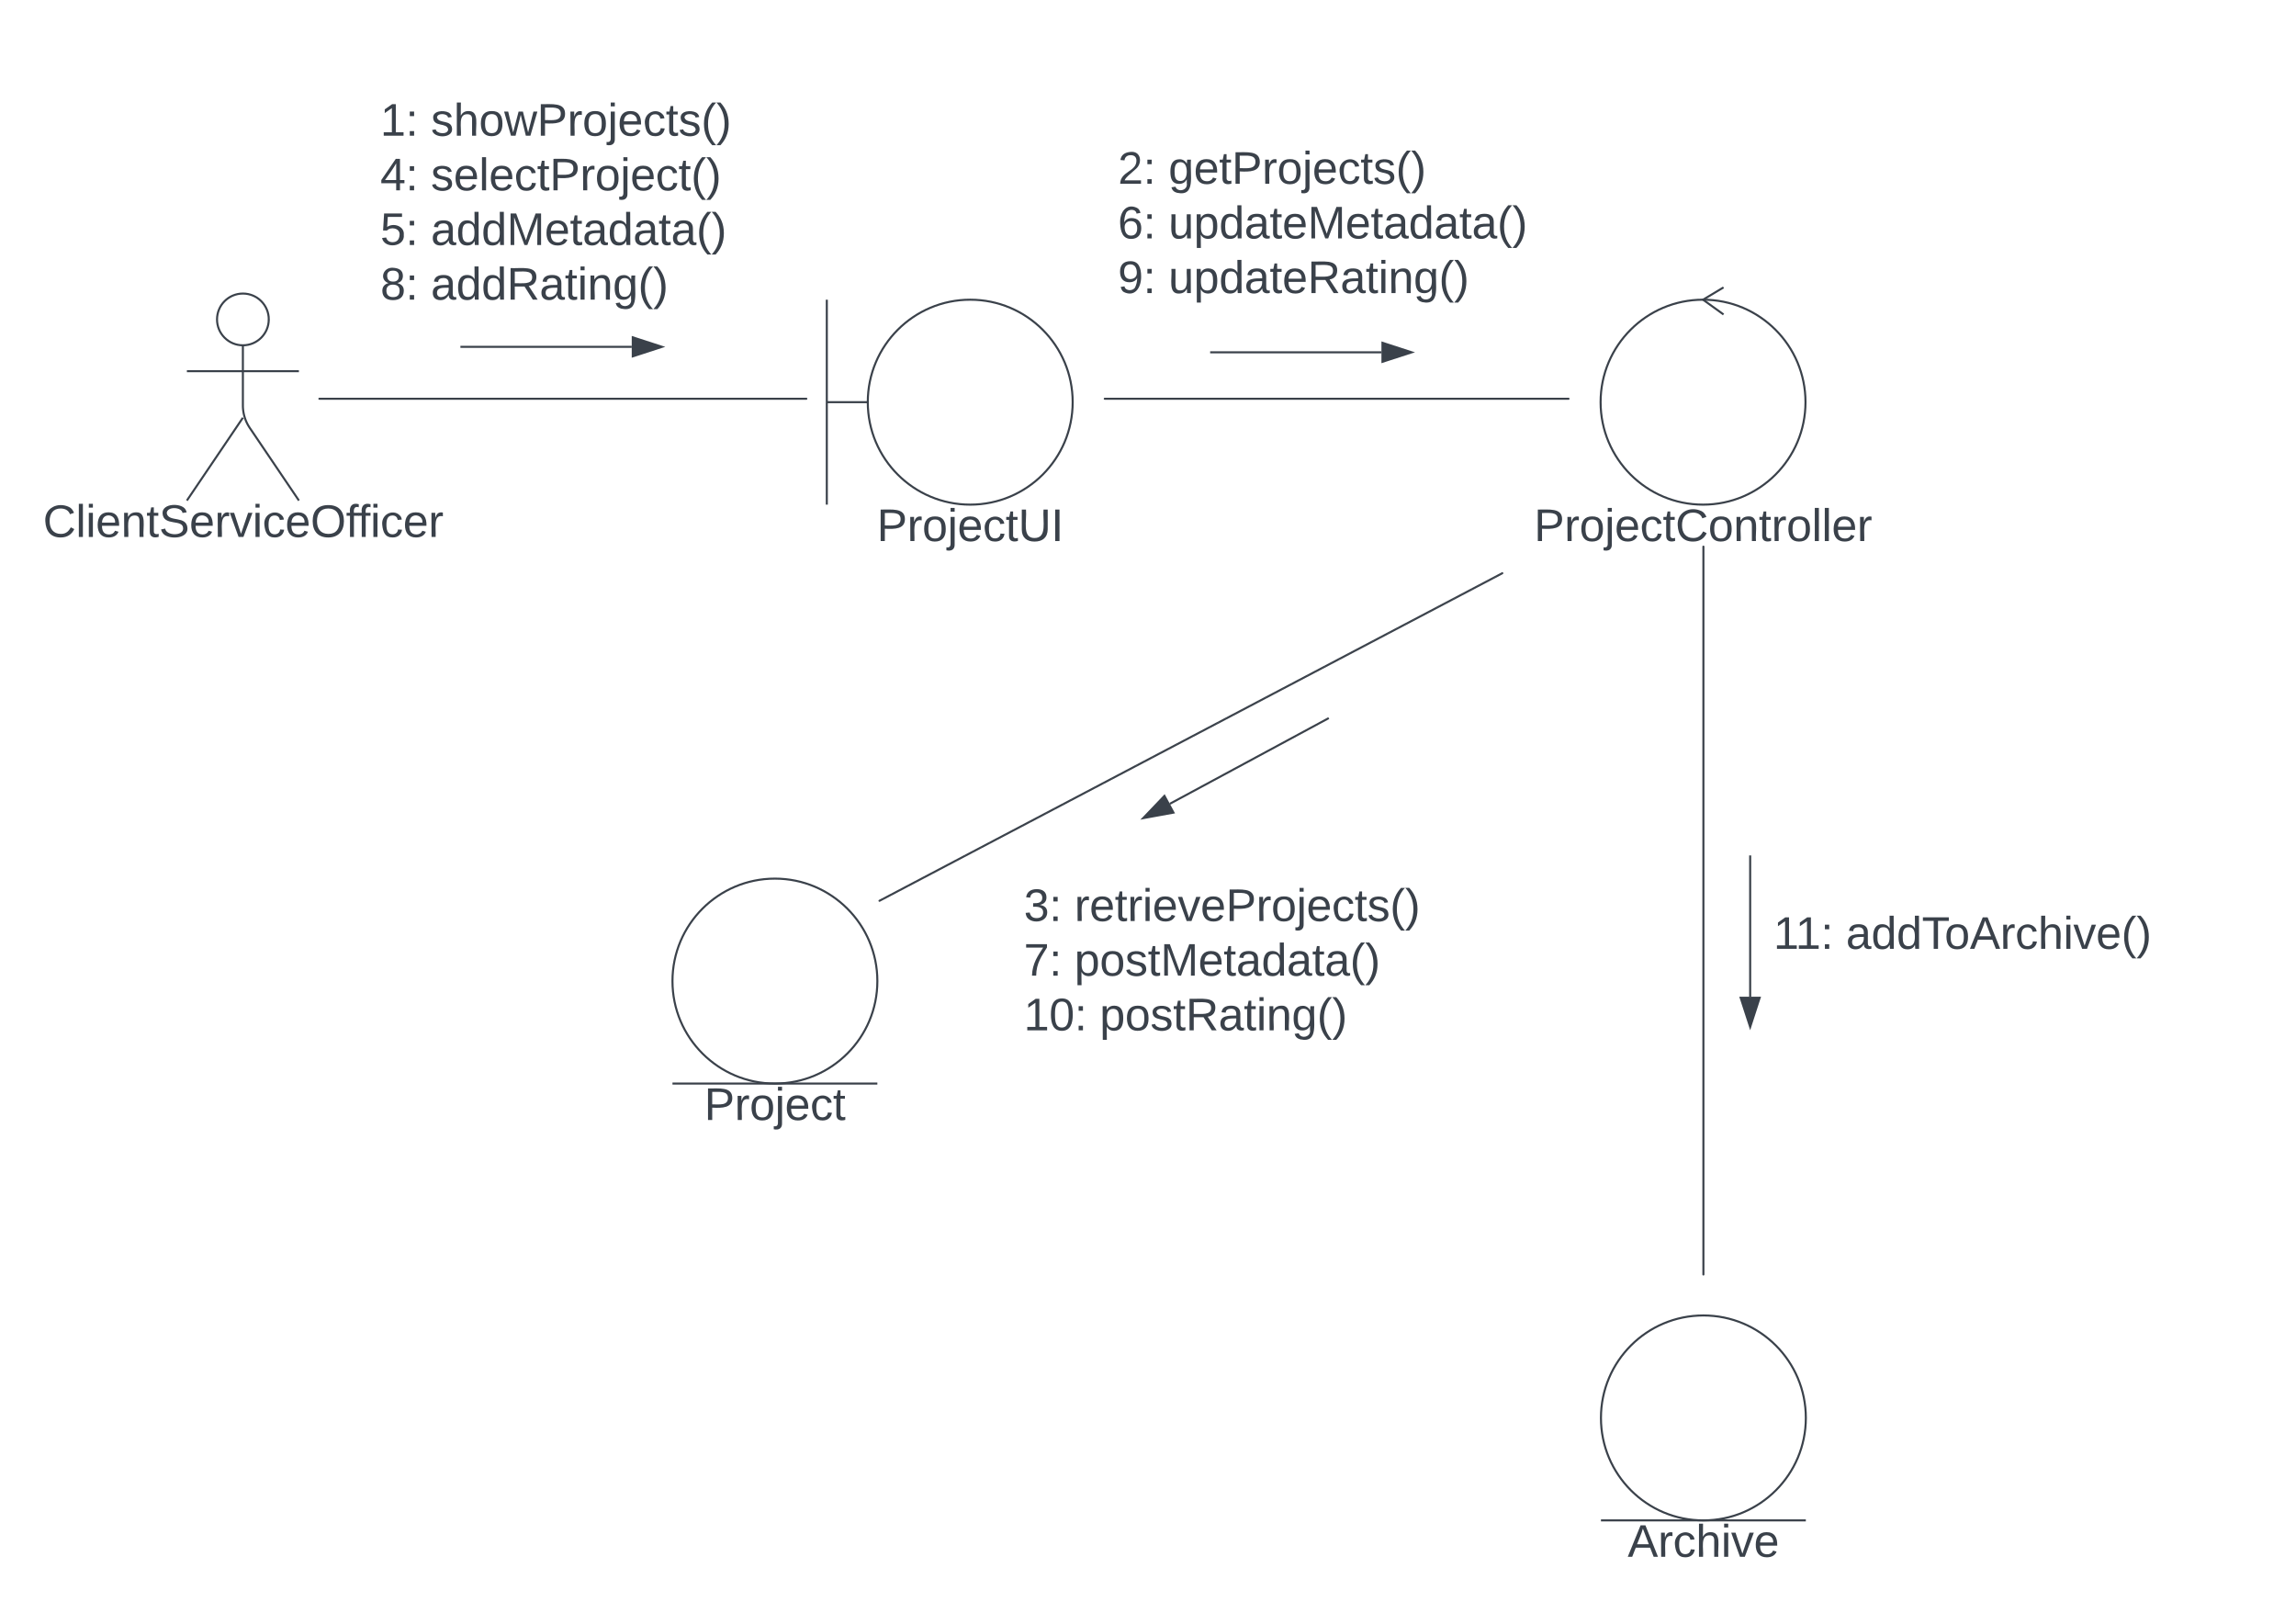 <svg xmlns="http://www.w3.org/2000/svg" xmlns:xlink="http://www.w3.org/1999/xlink" xmlns:lucid="lucid" width="1120.62" height="781.92"><g transform="translate(-199.384 -340)" lucid:page-tab-id="0_0"><path d="M0 0h1870.87v1322.84H0z" fill="#fff"/><path d="M722.93 536.25c0 27.62-22.38 50-50 50-27.6 0-50-22.38-50-50 0-27.6 22.4-50 50-50 27.62 0 50 22.4 50 50z" stroke="#3a414a" fill="#fff"/><path d="M602.93 486.25v100m0-50h20" stroke="#3a414a" fill="none"/><use xlink:href="#a" transform="matrix(1,0,0,1,582.933,586.251) translate(44.414 17.778)"/><path d="M330.56 495.88c0 6.97-5.65 12.62-12.63 12.62-6.97 0-12.62-5.65-12.62-12.62 0-6.98 5.66-12.63 12.63-12.63 6.98 0 12.63 5.65 12.63 12.63z" stroke="#3a414a" fill="#fff"/><path d="M317.93 508.5v29.35a19.58 19.58 0 0 0 3.37 10.97l23.97 35.43m-27.34-40.4l-27.33 40.4m0-63.12h54.67" stroke="#3a414a" fill="none"/><path d="M290.6 489.25a6 6 0 0 1 6-6h42.67a6 6 0 0 1 6 6v111a6 6 0 0 1-6 6H296.6a6 6 0 0 1-6-6z" fill="none"/><use xlink:href="#b" transform="matrix(1,0,0,1,210.6,584.251) translate(9.784 17.778)"/><path d="M1080.6 536.25c0 27.62-22.4 50-50 50s-50-22.38-50-50c0-27.6 22.4-50 50-50s50 22.4 50 50z" stroke="#3a414a" fill="#fff"/><path d="M1040.6 480.25l-10 6 10 7.2" stroke="#3a414a" fill="none"/><use xlink:href="#c" transform="matrix(1,0,0,1,940.6,586.251) translate(7.5 17.778)"/><path d="M1030.77 1081.92c-27.62 0-50-22.4-50-50 0-27.62 22.38-50 50-50 27.6 0 50 22.38 50 50 0 27.6-22.4 50-50 50z" stroke="#3a414a" fill="#fff"/><path d="M980.77 1081.92h100" stroke="#3a414a" fill="none"/><use xlink:href="#d" transform="matrix(1,0,0,1,940.766,1081.917) translate(53.025 17.778)"/><path d="M577.6 868.75c-27.6 0-50-22.38-50-50 0-27.6 22.4-50 50-50s50 22.4 50 50c0 27.62-22.4 50-50 50z" stroke="#3a414a" fill="#fff"/><path d="M527.6 868.75h100" stroke="#3a414a" fill="none"/><use xlink:href="#e" transform="matrix(1,0,0,1,487.6,868.751) translate(55.494 17.778)"/><path d="M355.02 534.58a.25.25 0 0 1 .25-.25h237.66a.25.25 0 0 1 .25.25.25.25 0 0 1-.25.25H355.27a.25.25 0 0 1-.25-.25z" stroke="#3a414a" stroke-width=".5" fill="none"/><path d="M424.6 509.25h83.12M424.6 509.25h-.5" stroke="#3a414a" fill="none"/><path d="M522.48 509.25l-14.26 4.64v-9.28z" stroke="#3a414a" fill="#3a414a"/><path d="M380 366a6 6 0 0 1 6-6h290.67a6 6 0 0 1 6 6v148a6 6 0 0 1-6 6H386a6 6 0 0 1-6-6z" stroke="#000" stroke-opacity="0" fill="#fff" fill-opacity="0"/><use xlink:href="#f" transform="matrix(1,0,0,1,385,365) translate(0 41.215)"/><use xlink:href="#g" transform="matrix(1,0,0,1,385,365) translate(24.691 41.215)"/><use xlink:href="#h" transform="matrix(1,0,0,1,385,365) translate(0 67.882)"/><use xlink:href="#i" transform="matrix(1,0,0,1,385,365) translate(24.691 67.882)"/><use xlink:href="#j" transform="matrix(1,0,0,1,385,365) translate(0 94.549)"/><use xlink:href="#k" transform="matrix(1,0,0,1,385,365) translate(24.691 94.549)"/><use xlink:href="#l" transform="matrix(1,0,0,1,385,365) translate(0 121.215)"/><use xlink:href="#m" transform="matrix(1,0,0,1,385,365) translate(24.691 121.215)"/><path d="M738.35 534.58a.25.25 0 0 1 .25-.25h226.33a.25.25 0 0 1 .25.25.25.25 0 0 1-.25.25H738.6a.25.25 0 0 1-.25-.25z" stroke="#3a414a" stroke-width=".5" fill="none"/><path d="M790.52 511.92h83.1M790.53 511.92h-.5" stroke="#3a414a" fill="none"/><path d="M888.4 511.92l-14.27 4.63v-9.27z" stroke="#3a414a" fill="#3a414a"/><path d="M740 380.08a6 6 0 0 1 6-6h262.67a6 6 0 0 1 6 6v148a6 6 0 0 1-6 6H746a6 6 0 0 1-6-6z" stroke="#000" stroke-opacity="0" fill="#fff" fill-opacity="0"/><use xlink:href="#n" transform="matrix(1,0,0,1,745,379.084) translate(0 50.59)"/><use xlink:href="#o" transform="matrix(1,0,0,1,745,379.084) translate(24.691 50.59)"/><use xlink:href="#p" transform="matrix(1,0,0,1,745,379.084) translate(0 77.257)"/><use xlink:href="#q" transform="matrix(1,0,0,1,745,379.084) translate(24.691 77.257)"/><use xlink:href="#r" transform="matrix(1,0,0,1,745,379.084) translate(0 103.924)"/><use xlink:href="#s" transform="matrix(1,0,0,1,745,379.084) translate(24.691 103.924)"/><path d="M1030.77 962.17a.25.25 0 0 1-.25-.25V606.75a.25.25 0 0 1 .25-.25.25.25 0 0 1 .25.25v355.17a.25.25 0 0 1-.25.25z" stroke="#3a414a" stroke-width=".5" fill="none"/><g><path d="M628.43 779.68a.25.25 0 0 1 .1-.34L932.5 619.5a.25.25 0 0 1 .34.12.25.25 0 0 1-.1.33L628.77 779.78a.25.25 0 0 1-.34-.1z" stroke="#3a414a" stroke-width=".5" fill="none"/></g><path d="M694.1 746a6 6 0 0 1 6-6h274.67a6 6 0 0 1 6 6v230.58a6 6 0 0 1-6 6H700.1a6 6 0 0 1-6-6z" stroke="#000" stroke-opacity="0" fill="#fff" fill-opacity="0"/><g><use xlink:href="#t" transform="matrix(1,0,0,1,699.1,745) translate(0 17.778)"/><use xlink:href="#u" transform="matrix(1,0,0,1,699.1,745) translate(0 44.444)"/><use xlink:href="#v" transform="matrix(1,0,0,1,699.1,745) translate(24.691 44.444)"/><use xlink:href="#w" transform="matrix(1,0,0,1,699.1,745) translate(0 71.111)"/><use xlink:href="#x" transform="matrix(1,0,0,1,699.1,745) translate(24.691 71.111)"/><use xlink:href="#y" transform="matrix(1,0,0,1,699.1,745) translate(0 97.778)"/><use xlink:href="#z" transform="matrix(1,0,0,1,699.1,745) translate(37.037 97.778)"/></g><path d="M1053.6 757.92v68.46M1053.6 757.93v-.5" stroke="#3a414a" fill="none"/><path d="M1053.6 841.13l-4.64-14.26h9.27z" stroke="#3a414a" fill="#3a414a"/><path d="M847.5 690.65l-77.14 41.58M847.48 690.66l.45-.24" stroke="#3a414a" fill="none"/><path d="M757.36 739.23l10.36-10.85 4.4 8.16z" stroke="#3a414a" fill="#3a414a"/><path d="M1060 786.24a6 6 0 0 1 6-6h228a6 6 0 0 1 6 6v48a6 6 0 0 1-6 6h-228a6 6 0 0 1-6-6z" stroke="#000" stroke-opacity="0" fill="#fff" fill-opacity="0"/><g><use xlink:href="#A" transform="matrix(1,0,0,1,1065,785.236) translate(0 17.778)"/><use xlink:href="#B" transform="matrix(1,0,0,1,1065,785.236) translate(35.37 17.778)"/></g><defs><path fill="#3a414a" d="M30-248c87 1 191-15 191 75 0 78-77 80-158 76V0H30v-248zm33 125c57 0 124 11 124-50 0-59-68-47-124-48v98" id="C"/><path fill="#3a414a" d="M114-163C36-179 61-72 57 0H25l-1-190h30c1 12-1 29 2 39 6-27 23-49 58-41v29" id="D"/><path fill="#3a414a" d="M100-194c62-1 85 37 85 99 1 63-27 99-86 99S16-35 15-95c0-66 28-99 85-99zM99-20c44 1 53-31 53-75 0-43-8-75-51-75s-53 32-53 75 10 74 51 75" id="E"/><path fill="#3a414a" d="M24-231v-30h32v30H24zM-9 49c24 4 33-6 33-30v-209h32V24c2 40-23 58-65 49V49" id="F"/><path fill="#3a414a" d="M100-194c63 0 86 42 84 106H49c0 40 14 67 53 68 26 1 43-12 49-29l28 8c-11 28-37 45-77 45C44 4 14-33 15-96c1-61 26-98 85-98zm52 81c6-60-76-77-97-28-3 7-6 17-6 28h103" id="G"/><path fill="#3a414a" d="M96-169c-40 0-48 33-48 73s9 75 48 75c24 0 41-14 43-38l32 2c-6 37-31 61-74 61-59 0-76-41-82-99-10-93 101-131 147-64 4 7 5 14 7 22l-32 3c-4-21-16-35-41-35" id="H"/><path fill="#3a414a" d="M59-47c-2 24 18 29 38 22v24C64 9 27 4 27-40v-127H5v-23h24l9-43h21v43h35v23H59v120" id="I"/><path fill="#3a414a" d="M232-93c-1 65-40 97-104 97C67 4 28-28 28-90v-158h33c8 89-33 224 67 224 102 0 64-133 71-224h33v155" id="J"/><path fill="#3a414a" d="M33 0v-248h34V0H33" id="K"/><g id="a"><use transform="matrix(0.062,0,0,0.062,0,0)" xlink:href="#C"/><use transform="matrix(0.062,0,0,0.062,14.815,0)" xlink:href="#D"/><use transform="matrix(0.062,0,0,0.062,22.16,0)" xlink:href="#E"/><use transform="matrix(0.062,0,0,0.062,34.506,0)" xlink:href="#F"/><use transform="matrix(0.062,0,0,0.062,39.383,0)" xlink:href="#G"/><use transform="matrix(0.062,0,0,0.062,51.728,0)" xlink:href="#H"/><use transform="matrix(0.062,0,0,0.062,62.84,0)" xlink:href="#I"/><use transform="matrix(0.062,0,0,0.062,69.012,0)" xlink:href="#J"/><use transform="matrix(0.062,0,0,0.062,85,0)" xlink:href="#K"/></g><path fill="#3a414a" d="M212-179c-10-28-35-45-73-45-59 0-87 40-87 99 0 60 29 101 89 101 43 0 62-24 78-52l27 14C228-24 195 4 139 4 59 4 22-46 18-125c-6-104 99-153 187-111 19 9 31 26 39 46" id="L"/><path fill="#3a414a" d="M24 0v-261h32V0H24" id="M"/><path fill="#3a414a" d="M24-231v-30h32v30H24zM24 0v-190h32V0H24" id="N"/><path fill="#3a414a" d="M117-194c89-4 53 116 60 194h-32v-121c0-31-8-49-39-48C34-167 62-67 57 0H25l-1-190h30c1 10-1 24 2 32 11-22 29-35 61-36" id="O"/><path fill="#3a414a" d="M185-189c-5-48-123-54-124 2 14 75 158 14 163 119 3 78-121 87-175 55-17-10-28-26-33-46l33-7c5 56 141 63 141-1 0-78-155-14-162-118-5-82 145-84 179-34 5 7 8 16 11 25" id="P"/><path fill="#3a414a" d="M108 0H70L1-190h34L89-25l56-165h34" id="Q"/><path fill="#3a414a" d="M140-251c81 0 123 46 123 126C263-46 219 4 140 4 59 4 17-45 17-125s42-126 123-126zm0 227c63 0 89-41 89-101s-29-99-89-99c-61 0-89 39-89 99S79-25 140-24" id="R"/><path fill="#3a414a" d="M101-234c-31-9-42 10-38 44h38v23H63V0H32v-167H5v-23h27c-7-52 17-82 69-68v24" id="S"/><g id="b"><use transform="matrix(0.062,0,0,0.062,0,0)" xlink:href="#L"/><use transform="matrix(0.062,0,0,0.062,15.988,0)" xlink:href="#M"/><use transform="matrix(0.062,0,0,0.062,20.864,0)" xlink:href="#N"/><use transform="matrix(0.062,0,0,0.062,25.741,0)" xlink:href="#G"/><use transform="matrix(0.062,0,0,0.062,38.086,0)" xlink:href="#O"/><use transform="matrix(0.062,0,0,0.062,50.432,0)" xlink:href="#I"/><use transform="matrix(0.062,0,0,0.062,56.605,0)" xlink:href="#P"/><use transform="matrix(0.062,0,0,0.062,71.42,0)" xlink:href="#G"/><use transform="matrix(0.062,0,0,0.062,83.765,0)" xlink:href="#D"/><use transform="matrix(0.062,0,0,0.062,91.111,0)" xlink:href="#Q"/><use transform="matrix(0.062,0,0,0.062,102.222,0)" xlink:href="#N"/><use transform="matrix(0.062,0,0,0.062,107.099,0)" xlink:href="#H"/><use transform="matrix(0.062,0,0,0.062,118.21,0)" xlink:href="#G"/><use transform="matrix(0.062,0,0,0.062,130.556,0)" xlink:href="#R"/><use transform="matrix(0.062,0,0,0.062,147.84,0)" xlink:href="#S"/><use transform="matrix(0.062,0,0,0.062,153.58,0)" xlink:href="#S"/><use transform="matrix(0.062,0,0,0.062,159.753,0)" xlink:href="#N"/><use transform="matrix(0.062,0,0,0.062,164.63,0)" xlink:href="#H"/><use transform="matrix(0.062,0,0,0.062,175.741,0)" xlink:href="#G"/><use transform="matrix(0.062,0,0,0.062,188.086,0)" xlink:href="#D"/></g><g id="c"><use transform="matrix(0.062,0,0,0.062,0,0)" xlink:href="#C"/><use transform="matrix(0.062,0,0,0.062,14.815,0)" xlink:href="#D"/><use transform="matrix(0.062,0,0,0.062,22.16,0)" xlink:href="#E"/><use transform="matrix(0.062,0,0,0.062,34.506,0)" xlink:href="#F"/><use transform="matrix(0.062,0,0,0.062,39.383,0)" xlink:href="#G"/><use transform="matrix(0.062,0,0,0.062,51.728,0)" xlink:href="#H"/><use transform="matrix(0.062,0,0,0.062,62.84,0)" xlink:href="#I"/><use transform="matrix(0.062,0,0,0.062,69.012,0)" xlink:href="#L"/><use transform="matrix(0.062,0,0,0.062,85,0)" xlink:href="#E"/><use transform="matrix(0.062,0,0,0.062,97.346,0)" xlink:href="#O"/><use transform="matrix(0.062,0,0,0.062,109.691,0)" xlink:href="#I"/><use transform="matrix(0.062,0,0,0.062,115.864,0)" xlink:href="#D"/><use transform="matrix(0.062,0,0,0.062,123.21,0)" xlink:href="#E"/><use transform="matrix(0.062,0,0,0.062,135.556,0)" xlink:href="#M"/><use transform="matrix(0.062,0,0,0.062,140.432,0)" xlink:href="#M"/><use transform="matrix(0.062,0,0,0.062,145.309,0)" xlink:href="#G"/><use transform="matrix(0.062,0,0,0.062,157.654,0)" xlink:href="#D"/></g><path fill="#3a414a" d="M205 0l-28-72H64L36 0H1l101-248h38L239 0h-34zm-38-99l-47-123c-12 45-31 82-46 123h93" id="T"/><path fill="#3a414a" d="M106-169C34-169 62-67 57 0H25v-261h32l-1 103c12-21 28-36 61-36 89 0 53 116 60 194h-32v-121c2-32-8-49-39-48" id="U"/><g id="d"><use transform="matrix(0.062,0,0,0.062,0,0)" xlink:href="#T"/><use transform="matrix(0.062,0,0,0.062,14.815,0)" xlink:href="#D"/><use transform="matrix(0.062,0,0,0.062,22.16,0)" xlink:href="#H"/><use transform="matrix(0.062,0,0,0.062,33.272,0)" xlink:href="#U"/><use transform="matrix(0.062,0,0,0.062,45.617,0)" xlink:href="#N"/><use transform="matrix(0.062,0,0,0.062,50.494,0)" xlink:href="#Q"/><use transform="matrix(0.062,0,0,0.062,61.605,0)" xlink:href="#G"/></g><g id="e"><use transform="matrix(0.062,0,0,0.062,0,0)" xlink:href="#C"/><use transform="matrix(0.062,0,0,0.062,14.815,0)" xlink:href="#D"/><use transform="matrix(0.062,0,0,0.062,22.16,0)" xlink:href="#E"/><use transform="matrix(0.062,0,0,0.062,34.506,0)" xlink:href="#F"/><use transform="matrix(0.062,0,0,0.062,39.383,0)" xlink:href="#G"/><use transform="matrix(0.062,0,0,0.062,51.728,0)" xlink:href="#H"/><use transform="matrix(0.062,0,0,0.062,62.84,0)" xlink:href="#I"/></g><path fill="#3a414a" d="M27 0v-27h64v-190l-56 39v-29l58-41h29v221h61V0H27" id="V"/><path fill="#3a414a" d="M33-154v-36h34v36H33zM33 0v-36h34V0H33" id="W"/><g id="f"><use transform="matrix(0.062,0,0,0.062,0,0)" xlink:href="#V"/><use transform="matrix(0.062,0,0,0.062,12.346,0)" xlink:href="#W"/></g><path fill="#3a414a" d="M135-143c-3-34-86-38-87 0 15 53 115 12 119 90S17 21 10-45l28-5c4 36 97 45 98 0-10-56-113-15-118-90-4-57 82-63 122-42 12 7 21 19 24 35" id="X"/><path fill="#3a414a" d="M206 0h-36l-40-164L89 0H53L-1-190h32L70-26l43-164h34l41 164 42-164h31" id="Y"/><path fill="#3a414a" d="M87 75C49 33 22-17 22-94c0-76 28-126 65-167h31c-38 41-64 92-64 168S80 34 118 75H87" id="Z"/><path fill="#3a414a" d="M33-261c38 41 65 92 65 168S71 34 33 75H2C39 34 66-17 66-93S39-220 2-261h31" id="aa"/><g id="g"><use transform="matrix(0.062,0,0,0.062,0,0)" xlink:href="#X"/><use transform="matrix(0.062,0,0,0.062,11.111,0)" xlink:href="#U"/><use transform="matrix(0.062,0,0,0.062,23.457,0)" xlink:href="#E"/><use transform="matrix(0.062,0,0,0.062,35.802,0)" xlink:href="#Y"/><use transform="matrix(0.062,0,0,0.062,51.79,0)" xlink:href="#C"/><use transform="matrix(0.062,0,0,0.062,66.605,0)" xlink:href="#D"/><use transform="matrix(0.062,0,0,0.062,73.951,0)" xlink:href="#E"/><use transform="matrix(0.062,0,0,0.062,86.296,0)" xlink:href="#F"/><use transform="matrix(0.062,0,0,0.062,91.173,0)" xlink:href="#G"/><use transform="matrix(0.062,0,0,0.062,103.519,0)" xlink:href="#H"/><use transform="matrix(0.062,0,0,0.062,114.63,0)" xlink:href="#I"/><use transform="matrix(0.062,0,0,0.062,120.802,0)" xlink:href="#X"/><use transform="matrix(0.062,0,0,0.062,131.914,0)" xlink:href="#Z"/><use transform="matrix(0.062,0,0,0.062,139.259,0)" xlink:href="#aa"/></g><path fill="#3a414a" d="M155-56V0h-30v-56H8v-25l114-167h33v167h35v25h-35zm-30-156c-27 46-58 90-88 131h88v-131" id="ab"/><g id="h"><use transform="matrix(0.062,0,0,0.062,0,0)" xlink:href="#ab"/><use transform="matrix(0.062,0,0,0.062,12.346,0)" xlink:href="#W"/></g><g id="i"><use transform="matrix(0.062,0,0,0.062,0,0)" xlink:href="#X"/><use transform="matrix(0.062,0,0,0.062,11.111,0)" xlink:href="#G"/><use transform="matrix(0.062,0,0,0.062,23.457,0)" xlink:href="#M"/><use transform="matrix(0.062,0,0,0.062,28.333,0)" xlink:href="#G"/><use transform="matrix(0.062,0,0,0.062,40.679,0)" xlink:href="#H"/><use transform="matrix(0.062,0,0,0.062,51.79,0)" xlink:href="#I"/><use transform="matrix(0.062,0,0,0.062,57.963,0)" xlink:href="#C"/><use transform="matrix(0.062,0,0,0.062,72.778,0)" xlink:href="#D"/><use transform="matrix(0.062,0,0,0.062,80.123,0)" xlink:href="#E"/><use transform="matrix(0.062,0,0,0.062,92.469,0)" xlink:href="#F"/><use transform="matrix(0.062,0,0,0.062,97.346,0)" xlink:href="#G"/><use transform="matrix(0.062,0,0,0.062,109.691,0)" xlink:href="#H"/><use transform="matrix(0.062,0,0,0.062,120.802,0)" xlink:href="#I"/><use transform="matrix(0.062,0,0,0.062,126.975,0)" xlink:href="#Z"/><use transform="matrix(0.062,0,0,0.062,134.321,0)" xlink:href="#aa"/></g><path fill="#3a414a" d="M54-142c48-35 137-8 131 61C196 18 31 33 14-55l32-4c7 23 22 37 52 37 35-1 51-22 54-58 4-55-73-65-99-34H22l8-134h141v27H59" id="ac"/><g id="j"><use transform="matrix(0.062,0,0,0.062,0,0)" xlink:href="#ac"/><use transform="matrix(0.062,0,0,0.062,12.346,0)" xlink:href="#W"/></g><path fill="#3a414a" d="M141-36C126-15 110 5 73 4 37 3 15-17 15-53c-1-64 63-63 125-63 3-35-9-54-41-54-24 1-41 7-42 31l-33-3c5-37 33-52 76-52 45 0 72 20 72 64v82c-1 20 7 32 28 27v20c-31 9-61-2-59-35zM48-53c0 20 12 33 32 33 41-3 63-29 60-74-43 2-92-5-92 41" id="ad"/><path fill="#3a414a" d="M85-194c31 0 48 13 60 33l-1-100h32l1 261h-30c-2-10 0-23-3-31C134-8 116 4 85 4 32 4 16-35 15-94c0-66 23-100 70-100zm9 24c-40 0-46 34-46 75 0 40 6 74 45 74 42 0 51-32 51-76 0-42-9-74-50-73" id="ae"/><path fill="#3a414a" d="M240 0l2-218c-23 76-54 145-80 218h-23L58-218 59 0H30v-248h44l77 211c21-75 51-140 76-211h43V0h-30" id="af"/><g id="k"><use transform="matrix(0.062,0,0,0.062,0,0)" xlink:href="#ad"/><use transform="matrix(0.062,0,0,0.062,12.346,0)" xlink:href="#ae"/><use transform="matrix(0.062,0,0,0.062,24.691,0)" xlink:href="#ae"/><use transform="matrix(0.062,0,0,0.062,37.037,0)" xlink:href="#af"/><use transform="matrix(0.062,0,0,0.062,55.494,0)" xlink:href="#G"/><use transform="matrix(0.062,0,0,0.062,67.84,0)" xlink:href="#I"/><use transform="matrix(0.062,0,0,0.062,74.012,0)" xlink:href="#ad"/><use transform="matrix(0.062,0,0,0.062,86.358,0)" xlink:href="#ae"/><use transform="matrix(0.062,0,0,0.062,98.704,0)" xlink:href="#ad"/><use transform="matrix(0.062,0,0,0.062,111.049,0)" xlink:href="#I"/><use transform="matrix(0.062,0,0,0.062,117.222,0)" xlink:href="#ad"/><use transform="matrix(0.062,0,0,0.062,129.568,0)" xlink:href="#Z"/><use transform="matrix(0.062,0,0,0.062,136.914,0)" xlink:href="#aa"/></g><path fill="#3a414a" d="M134-131c28 9 52 24 51 62-1 50-34 73-85 73S17-19 16-69c0-36 21-54 49-61-75-25-45-126 34-121 46 3 78 18 79 63 0 33-17 51-44 57zm-34-11c31 1 46-15 46-44 0-28-17-43-47-42-29 0-46 13-45 42 1 28 16 44 46 44zm1 122c35 0 51-18 51-52 0-30-18-46-53-46-33 0-51 17-51 47 0 34 19 51 53 51" id="ag"/><g id="l"><use transform="matrix(0.062,0,0,0.062,0,0)" xlink:href="#ag"/><use transform="matrix(0.062,0,0,0.062,12.346,0)" xlink:href="#W"/></g><path fill="#3a414a" d="M233-177c-1 41-23 64-60 70L243 0h-38l-65-103H63V0H30v-248c88 3 205-21 203 71zM63-129c60-2 137 13 137-47 0-61-80-42-137-45v92" id="ah"/><path fill="#3a414a" d="M177-190C167-65 218 103 67 71c-23-6-38-20-44-43l32-5c15 47 100 32 89-28v-30C133-14 115 1 83 1 29 1 15-40 15-95c0-56 16-97 71-98 29-1 48 16 59 35 1-10 0-23 2-32h30zM94-22c36 0 50-32 50-73 0-42-14-75-50-75-39 0-46 34-46 75s6 73 46 73" id="ai"/><g id="m"><use transform="matrix(0.062,0,0,0.062,0,0)" xlink:href="#ad"/><use transform="matrix(0.062,0,0,0.062,12.346,0)" xlink:href="#ae"/><use transform="matrix(0.062,0,0,0.062,24.691,0)" xlink:href="#ae"/><use transform="matrix(0.062,0,0,0.062,37.037,0)" xlink:href="#ah"/><use transform="matrix(0.062,0,0,0.062,53.025,0)" xlink:href="#ad"/><use transform="matrix(0.062,0,0,0.062,65.37,0)" xlink:href="#I"/><use transform="matrix(0.062,0,0,0.062,71.543,0)" xlink:href="#N"/><use transform="matrix(0.062,0,0,0.062,76.42,0)" xlink:href="#O"/><use transform="matrix(0.062,0,0,0.062,88.765,0)" xlink:href="#ai"/><use transform="matrix(0.062,0,0,0.062,101.111,0)" xlink:href="#Z"/><use transform="matrix(0.062,0,0,0.062,108.457,0)" xlink:href="#aa"/></g><path fill="#3a414a" d="M101-251c82-7 93 87 43 132L82-64C71-53 59-42 53-27h129V0H18c2-99 128-94 128-182 0-28-16-43-45-43s-46 15-49 41l-32-3c6-41 34-60 81-64" id="aj"/><g id="n"><use transform="matrix(0.062,0,0,0.062,0,0)" xlink:href="#aj"/><use transform="matrix(0.062,0,0,0.062,12.346,0)" xlink:href="#W"/></g><g id="o"><use transform="matrix(0.062,0,0,0.062,0,0)" xlink:href="#ai"/><use transform="matrix(0.062,0,0,0.062,12.346,0)" xlink:href="#G"/><use transform="matrix(0.062,0,0,0.062,24.691,0)" xlink:href="#I"/><use transform="matrix(0.062,0,0,0.062,30.864,0)" xlink:href="#C"/><use transform="matrix(0.062,0,0,0.062,45.679,0)" xlink:href="#D"/><use transform="matrix(0.062,0,0,0.062,53.025,0)" xlink:href="#E"/><use transform="matrix(0.062,0,0,0.062,65.37,0)" xlink:href="#F"/><use transform="matrix(0.062,0,0,0.062,70.247,0)" xlink:href="#G"/><use transform="matrix(0.062,0,0,0.062,82.593,0)" xlink:href="#H"/><use transform="matrix(0.062,0,0,0.062,93.704,0)" xlink:href="#I"/><use transform="matrix(0.062,0,0,0.062,99.877,0)" xlink:href="#X"/><use transform="matrix(0.062,0,0,0.062,110.988,0)" xlink:href="#Z"/><use transform="matrix(0.062,0,0,0.062,118.333,0)" xlink:href="#aa"/></g><path fill="#3a414a" d="M110-160c48 1 74 30 74 79 0 53-28 85-80 85-65 0-83-55-86-122-5-90 50-162 133-122 14 7 22 21 27 39l-31 6c-5-40-67-38-82-6-9 19-15 44-15 74 11-20 30-34 60-33zm-7 138c34 0 49-23 49-58s-16-56-50-56c-29 0-50 16-49 49 1 36 15 65 50 65" id="ak"/><g id="p"><use transform="matrix(0.062,0,0,0.062,0,0)" xlink:href="#ak"/><use transform="matrix(0.062,0,0,0.062,12.346,0)" xlink:href="#W"/></g><path fill="#3a414a" d="M84 4C-5 8 30-112 23-190h32v120c0 31 7 50 39 49 72-2 45-101 50-169h31l1 190h-30c-1-10 1-25-2-33-11 22-28 36-60 37" id="al"/><path fill="#3a414a" d="M115-194c55 1 70 41 70 98S169 2 115 4C84 4 66-9 55-30l1 105H24l-1-265h31l2 30c10-21 28-34 59-34zm-8 174c40 0 45-34 45-75s-6-73-45-74c-42 0-51 32-51 76 0 43 10 73 51 73" id="am"/><g id="q"><use transform="matrix(0.062,0,0,0.062,0,0)" xlink:href="#al"/><use transform="matrix(0.062,0,0,0.062,12.346,0)" xlink:href="#am"/><use transform="matrix(0.062,0,0,0.062,24.691,0)" xlink:href="#ae"/><use transform="matrix(0.062,0,0,0.062,37.037,0)" xlink:href="#ad"/><use transform="matrix(0.062,0,0,0.062,49.383,0)" xlink:href="#I"/><use transform="matrix(0.062,0,0,0.062,55.556,0)" xlink:href="#G"/><use transform="matrix(0.062,0,0,0.062,67.901,0)" xlink:href="#af"/><use transform="matrix(0.062,0,0,0.062,86.358,0)" xlink:href="#G"/><use transform="matrix(0.062,0,0,0.062,98.704,0)" xlink:href="#I"/><use transform="matrix(0.062,0,0,0.062,104.877,0)" xlink:href="#ad"/><use transform="matrix(0.062,0,0,0.062,117.222,0)" xlink:href="#ae"/><use transform="matrix(0.062,0,0,0.062,129.568,0)" xlink:href="#ad"/><use transform="matrix(0.062,0,0,0.062,141.914,0)" xlink:href="#I"/><use transform="matrix(0.062,0,0,0.062,148.086,0)" xlink:href="#ad"/><use transform="matrix(0.062,0,0,0.062,160.432,0)" xlink:href="#Z"/><use transform="matrix(0.062,0,0,0.062,167.778,0)" xlink:href="#aa"/></g><path fill="#3a414a" d="M99-251c64 0 84 50 84 122C183-37 130 33 47-8c-14-7-20-23-25-40l30-5c6 39 69 39 84 7 9-19 16-44 16-74-10 22-31 35-62 35-49 0-73-33-73-83 0-54 28-83 82-83zm-1 141c31-1 51-18 51-49 0-36-14-67-51-67-34 0-49 23-49 58 0 34 15 58 49 58" id="an"/><g id="r"><use transform="matrix(0.062,0,0,0.062,0,0)" xlink:href="#an"/><use transform="matrix(0.062,0,0,0.062,12.346,0)" xlink:href="#W"/></g><g id="s"><use transform="matrix(0.062,0,0,0.062,0,0)" xlink:href="#al"/><use transform="matrix(0.062,0,0,0.062,12.346,0)" xlink:href="#am"/><use transform="matrix(0.062,0,0,0.062,24.691,0)" xlink:href="#ae"/><use transform="matrix(0.062,0,0,0.062,37.037,0)" xlink:href="#ad"/><use transform="matrix(0.062,0,0,0.062,49.383,0)" xlink:href="#I"/><use transform="matrix(0.062,0,0,0.062,55.556,0)" xlink:href="#G"/><use transform="matrix(0.062,0,0,0.062,67.901,0)" xlink:href="#ah"/><use transform="matrix(0.062,0,0,0.062,83.889,0)" xlink:href="#ad"/><use transform="matrix(0.062,0,0,0.062,96.235,0)" xlink:href="#I"/><use transform="matrix(0.062,0,0,0.062,102.407,0)" xlink:href="#N"/><use transform="matrix(0.062,0,0,0.062,107.284,0)" xlink:href="#O"/><use transform="matrix(0.062,0,0,0.062,119.63,0)" xlink:href="#ai"/><use transform="matrix(0.062,0,0,0.062,131.975,0)" xlink:href="#Z"/><use transform="matrix(0.062,0,0,0.062,139.321,0)" xlink:href="#aa"/></g><path fill="#3a414a" d="M126-127c33 6 58 20 58 59 0 88-139 92-164 29-3-8-5-16-6-25l32-3c6 27 21 44 54 44 32 0 52-15 52-46 0-38-36-46-79-43v-28c39 1 72-4 72-42 0-27-17-43-46-43-28 0-47 15-49 41l-32-3c6-42 35-63 81-64 48-1 79 21 79 65 0 36-21 52-52 59" id="ao"/><g id="u"><use transform="matrix(0.062,0,0,0.062,0,0)" xlink:href="#ao"/><use transform="matrix(0.062,0,0,0.062,12.346,0)" xlink:href="#W"/></g><g id="v"><use transform="matrix(0.062,0,0,0.062,0,0)" xlink:href="#D"/><use transform="matrix(0.062,0,0,0.062,7.346,0)" xlink:href="#G"/><use transform="matrix(0.062,0,0,0.062,19.691,0)" xlink:href="#I"/><use transform="matrix(0.062,0,0,0.062,25.864,0)" xlink:href="#D"/><use transform="matrix(0.062,0,0,0.062,33.21,0)" xlink:href="#N"/><use transform="matrix(0.062,0,0,0.062,38.086,0)" xlink:href="#G"/><use transform="matrix(0.062,0,0,0.062,50.432,0)" xlink:href="#Q"/><use transform="matrix(0.062,0,0,0.062,61.543,0)" xlink:href="#G"/><use transform="matrix(0.062,0,0,0.062,73.889,0)" xlink:href="#C"/><use transform="matrix(0.062,0,0,0.062,88.704,0)" xlink:href="#D"/><use transform="matrix(0.062,0,0,0.062,96.049,0)" xlink:href="#E"/><use transform="matrix(0.062,0,0,0.062,108.395,0)" xlink:href="#F"/><use transform="matrix(0.062,0,0,0.062,113.272,0)" xlink:href="#G"/><use transform="matrix(0.062,0,0,0.062,125.617,0)" xlink:href="#H"/><use transform="matrix(0.062,0,0,0.062,136.728,0)" xlink:href="#I"/><use transform="matrix(0.062,0,0,0.062,142.901,0)" xlink:href="#X"/><use transform="matrix(0.062,0,0,0.062,154.012,0)" xlink:href="#Z"/><use transform="matrix(0.062,0,0,0.062,161.358,0)" xlink:href="#aa"/></g><path fill="#3a414a" d="M64 0c3-98 48-159 88-221H18v-27h164v26C143-157 98-101 97 0H64" id="ap"/><g id="w"><use transform="matrix(0.062,0,0,0.062,0,0)" xlink:href="#ap"/><use transform="matrix(0.062,0,0,0.062,12.346,0)" xlink:href="#W"/></g><g id="x"><use transform="matrix(0.062,0,0,0.062,0,0)" xlink:href="#am"/><use transform="matrix(0.062,0,0,0.062,12.346,0)" xlink:href="#E"/><use transform="matrix(0.062,0,0,0.062,24.691,0)" xlink:href="#X"/><use transform="matrix(0.062,0,0,0.062,35.802,0)" xlink:href="#I"/><use transform="matrix(0.062,0,0,0.062,41.975,0)" xlink:href="#af"/><use transform="matrix(0.062,0,0,0.062,60.432,0)" xlink:href="#G"/><use transform="matrix(0.062,0,0,0.062,72.778,0)" xlink:href="#I"/><use transform="matrix(0.062,0,0,0.062,78.951,0)" xlink:href="#ad"/><use transform="matrix(0.062,0,0,0.062,91.296,0)" xlink:href="#ae"/><use transform="matrix(0.062,0,0,0.062,103.642,0)" xlink:href="#ad"/><use transform="matrix(0.062,0,0,0.062,115.988,0)" xlink:href="#I"/><use transform="matrix(0.062,0,0,0.062,122.16,0)" xlink:href="#ad"/><use transform="matrix(0.062,0,0,0.062,134.506,0)" xlink:href="#Z"/><use transform="matrix(0.062,0,0,0.062,141.852,0)" xlink:href="#aa"/></g><path fill="#3a414a" d="M101-251c68 0 85 55 85 127S166 4 100 4C33 4 14-52 14-124c0-73 17-127 87-127zm-1 229c47 0 54-49 54-102s-4-102-53-102c-51 0-55 48-55 102 0 53 5 102 54 102" id="aq"/><g id="y"><use transform="matrix(0.062,0,0,0.062,0,0)" xlink:href="#V"/><use transform="matrix(0.062,0,0,0.062,12.346,0)" xlink:href="#aq"/><use transform="matrix(0.062,0,0,0.062,24.691,0)" xlink:href="#W"/></g><g id="z"><use transform="matrix(0.062,0,0,0.062,0,0)" xlink:href="#am"/><use transform="matrix(0.062,0,0,0.062,12.346,0)" xlink:href="#E"/><use transform="matrix(0.062,0,0,0.062,24.691,0)" xlink:href="#X"/><use transform="matrix(0.062,0,0,0.062,35.802,0)" xlink:href="#I"/><use transform="matrix(0.062,0,0,0.062,41.975,0)" xlink:href="#ah"/><use transform="matrix(0.062,0,0,0.062,57.963,0)" xlink:href="#ad"/><use transform="matrix(0.062,0,0,0.062,70.309,0)" xlink:href="#I"/><use transform="matrix(0.062,0,0,0.062,76.481,0)" xlink:href="#N"/><use transform="matrix(0.062,0,0,0.062,81.358,0)" xlink:href="#O"/><use transform="matrix(0.062,0,0,0.062,93.704,0)" xlink:href="#ai"/><use transform="matrix(0.062,0,0,0.062,106.049,0)" xlink:href="#Z"/><use transform="matrix(0.062,0,0,0.062,113.395,0)" xlink:href="#aa"/></g><g id="A"><use transform="matrix(0.062,0,0,0.062,0,0)" xlink:href="#V"/><use transform="matrix(0.062,0,0,0.062,10.679,0)" xlink:href="#V"/><use transform="matrix(0.062,0,0,0.062,23.025,0)" xlink:href="#W"/></g><path fill="#3a414a" d="M127-220V0H93v-220H8v-28h204v28h-85" id="ar"/><g id="B"><use transform="matrix(0.062,0,0,0.062,0,0)" xlink:href="#ad"/><use transform="matrix(0.062,0,0,0.062,12.346,0)" xlink:href="#ae"/><use transform="matrix(0.062,0,0,0.062,24.691,0)" xlink:href="#ae"/><use transform="matrix(0.062,0,0,0.062,37.037,0)" xlink:href="#ar"/><use transform="matrix(0.062,0,0,0.062,48.086,0)" xlink:href="#E"/><use transform="matrix(0.062,0,0,0.062,60.432,0)" xlink:href="#T"/><use transform="matrix(0.062,0,0,0.062,75.247,0)" xlink:href="#D"/><use transform="matrix(0.062,0,0,0.062,82.593,0)" xlink:href="#H"/><use transform="matrix(0.062,0,0,0.062,93.704,0)" xlink:href="#U"/><use transform="matrix(0.062,0,0,0.062,106.049,0)" xlink:href="#N"/><use transform="matrix(0.062,0,0,0.062,110.926,0)" xlink:href="#Q"/><use transform="matrix(0.062,0,0,0.062,122.037,0)" xlink:href="#G"/><use transform="matrix(0.062,0,0,0.062,134.383,0)" xlink:href="#Z"/><use transform="matrix(0.062,0,0,0.062,141.728,0)" xlink:href="#aa"/></g></defs></g></svg>